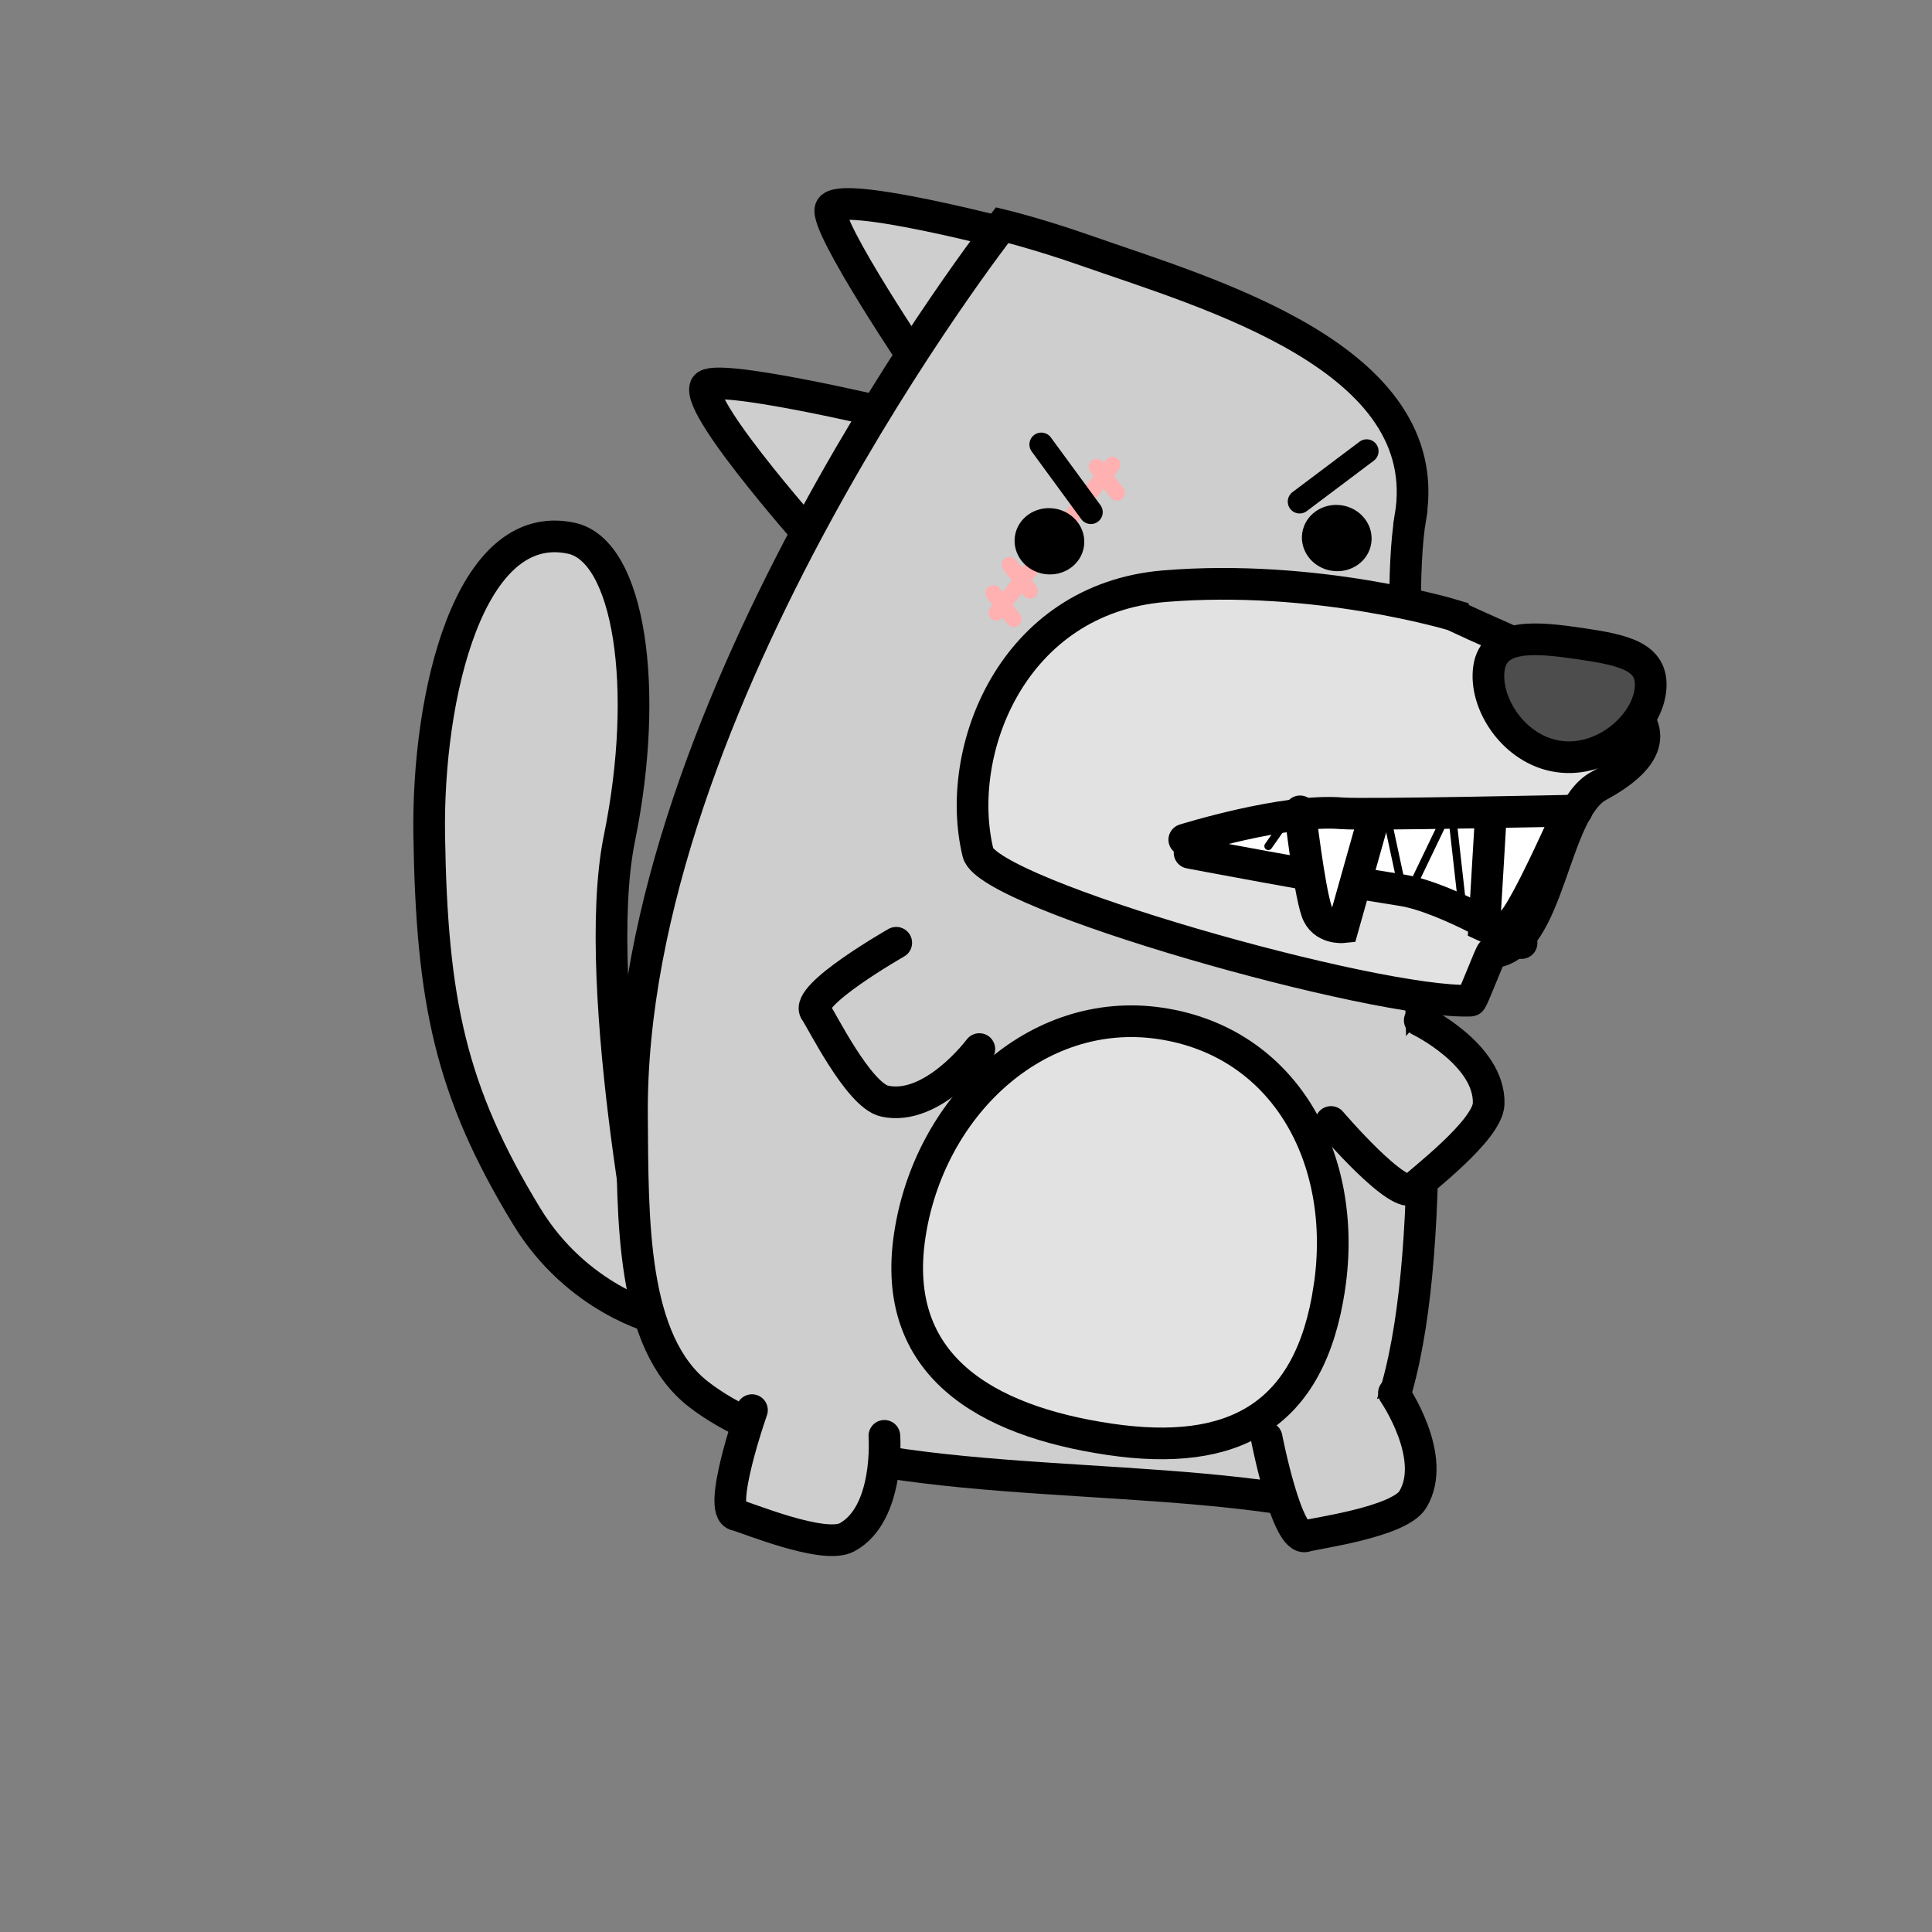 <svg version="1.1" xmlns="http://www.w3.org/2000/svg" xmlns:xlink="http://www.w3.org/1999/xlink" width="122" height="122" viewBox="0,0,122,122"><rect x="0" y="0" width="122" height="122" fill="#808080" stroke="none"/><g transform="translate(-179,-119)"><g data-paper-data="{&quot;isPaintingLayer&quot;:true}" fill-rule="nonzero" stroke-linejoin="miter" stroke-miterlimit="10" stroke-dasharray="" stroke-dashoffset="0" style="mix-blend-mode: normal"><path d="M220.478,202.26c0,0 -5.025,-1.213 -8.213,-6.444c-4.827,-7.919 -5.993,-13.602 -6.161,-24.027c-0.144,-8.874 2.528,-20.2 8.983,-18.799c3.65,0.792 4.964,9.449 3.027,18.951c-1.936,9.502 2.364,30.319 2.364,30.319z" fill="#cecece" stroke="#000000" stroke-width="2" stroke-linecap="butt"/><path d="M231.057,153.896c0,0 -8.156,-9.065 -7.505,-10.483c0.431,-0.939 11.623,1.72 11.623,1.72" fill="#cecece" stroke="#000000" stroke-width="2" stroke-linecap="round"/><path d="M237.212,142.404c0,0 -6.192,-9.165 -5.762,-10.225c0.498,-1.23 11.623,1.72 11.623,1.72" fill="#cecece" stroke="#000000" stroke-width="2" stroke-linecap="round"/><path d="M268.063,151.667c-2.104,12.452 6.967,64.198 -8.279,61.942c-12.418,-1.838 -28.68,-0.451 -36.633,-6.532c-4.331,-3.311 -4.188,-11.117 -4.243,-17.614c-0.221,-26.084 23.375,-56.246 23.375,-56.246c0,0 2.217,0.53 5.323,1.619c7.724,2.708 22.159,6.751 20.456,16.83z" fill="#cecece" stroke="#000000" stroke-width="2" stroke-linecap="butt"/><path d="M249.251,148.344l-7.322,9.346" fill="none" stroke="#ffb0b0" stroke-width="1" stroke-linecap="round"/><path d="M262.948,200.292c-1.207,8.154 -6.052,10.754 -13.894,9.593c-7.842,-1.161 -13.819,-4.675 -12.612,-12.829c1.207,-8.154 7.978,-14.593 15.82,-13.433c7.842,1.161 11.893,8.515 10.687,16.668z" fill="#e2e2e2" stroke="#000000" stroke-width="2" stroke-linecap="butt"/><path d="M270.743,157.838c7.286,3.421 16.582,6.422 9.661,10.537c-0.142,0.084 -0.289,0.168 -0.443,0.25c-2.955,1.586 -3.054,10.239 -6.745,10.519c-0.098,0.007 -1.229,3.039 -1.342,3.043c-5.985,0.24 -30.473,-6.693 -31.115,-9.334c-1.564,-6.435 2.174,-16.041 11.762,-16.836c9.587,-0.794 18.222,1.82 18.222,1.82z" fill="#e2e2e2" stroke="#000000" stroke-width="2" stroke-linecap="butt"/><path d="M254.384,172.023c0,0 3.325,-1.31 4.763,-1.427c3.681,-0.3 17.894,-0.418 17.894,-0.418l-2.909,7.945c0,0 -9.306,-2.601 -11.616,-3.551c-2.49,-1.024 -6.116,-1.137 -7.168,-1.916c-0.358,-0.265 -0.965,-0.632 -0.965,-0.632z" fill="#ffffff" stroke="#000000" stroke-width="0" stroke-linecap="butt"/><path d="M283.202,162.693c-0.327,2.209 -2.992,4.49 -5.803,4.074c-2.81,-0.416 -4.701,-3.371 -4.374,-5.58c0.327,-2.209 2.989,-1.954 5.799,-1.538c2.81,0.416 4.705,0.835 4.378,3.044z" fill="#4d4d4d" stroke="#000000" stroke-width="2" stroke-linecap="butt"/><path d="M243.089,152.858c0.169,-1.143 1.282,-1.924 2.486,-1.746c1.204,0.178 2.042,1.249 1.873,2.391c-0.169,1.143 -1.282,1.924 -2.486,1.746c-1.204,-0.178 -2.042,-1.249 -1.873,-2.391z" fill="#000000" stroke="none" stroke-width="0.5" stroke-linecap="butt"/><path d="M261.233,152.654c0.169,-1.143 1.282,-1.924 2.486,-1.746c1.204,0.178 2.042,1.249 1.873,2.391c-0.169,1.143 -1.282,1.924 -2.486,1.746c-1.204,-0.178 -2.042,-1.249 -1.873,-2.391z" fill="#000000" stroke="none" stroke-width="0.5" stroke-linecap="butt"/><path d="M254.118,172.85c0,0 8.007,1.53 13.368,2.359c2.905,0.45 7.595,3.342 7.595,3.342" fill="none" stroke="#000000" stroke-width="2" stroke-linecap="round"/><path d="M265.599,171.19l-1.792,6.36c0,0 -1.275,0.131 -1.666,-1.016c-0.475,-1.394 -1.048,-6.301 -1.048,-6.301" data-paper-data="{&quot;index&quot;:null}" fill="#ffffff" stroke="#000000" stroke-width="2" stroke-linecap="round"/><path d="M277.63,171.217c0,0 -2.091,4.684 -2.996,5.844c-0.745,0.954 -1.906,0.41 -1.906,0.41l0.392,-6.597" fill="#ffffff" stroke="#000000" stroke-width="2" stroke-linecap="round"/><path d="M243.014,158.092l-1.284,-1.64" fill="none" stroke="#ffb0b0" stroke-width="1" stroke-linecap="round"/><path d="M244.041,156.311l-1.284,-1.64" fill="none" stroke="#ffb0b0" stroke-width="1" stroke-linecap="round"/><path d="M248.255,148.478l1.284,1.64" fill="none" stroke="#ffb0b0" stroke-width="1" stroke-linecap="round"/><path d="M253.784,172.026c0,0 6.28,-1.968 9.935,-1.669c1.468,0.12 14.846,-0.173 14.846,-0.173" fill="none" stroke="#000000" stroke-width="2" stroke-linecap="round"/><path d="M244.754,147.067l3.13,4.274" fill="none" stroke="#000000" stroke-width="1.5" stroke-linecap="round"/><path d="M265.302,147.491l-4.234,3.184" data-paper-data="{&quot;index&quot;:null}" fill="none" stroke="#000000" stroke-width="1.5" stroke-linecap="round"/><path d="M267.522,174.978l-0.77,-3.58" fill="none" stroke="#000000" stroke-width="0.5" stroke-linecap="round"/><path d="M268.27,174.8l1.878,-3.91" fill="none" stroke="#000000" stroke-width="0.5" stroke-linecap="round"/><path d="M271.296,175.825l-0.561,-4.993" fill="none" stroke="#000000" stroke-width="0.5" stroke-linecap="round"/><path d="M259.09,172.43l0.733,-1.047" fill="none" stroke="#000000" stroke-width="0.5" stroke-linecap="round"/><path d="M234.846,209.67c0,0 0.368,4.92 -2.36,6.405c-1.484,0.808 -6.464,-1.302 -6.99,-1.404c-1.254,-0.244 0.988,-6.626 0.988,-6.626" fill="#cecece" stroke="#000000" stroke-width="2" stroke-linecap="round"/><path d="M267.021,206.964c0,0 2.801,4.061 1.196,6.721c-0.873,1.446 -6.238,2.139 -6.743,2.316c-1.205,0.423 -2.492,-6.218 -2.492,-6.218" fill="#cecece" stroke="#000000" stroke-width="2" stroke-linecap="round"/><path d="M240.843,185.245c0,0 -2.949,3.955 -5.983,3.287c-1.65,-0.363 -4.026,-5.223 -4.356,-5.645c-0.787,-1.006 5.091,-4.354 5.091,-4.354" fill="#cecece" stroke="#000000" stroke-width="2" stroke-linecap="round"/><path d="M268.652,183.434c0,0 4.439,2.153 4.353,5.258c-0.047,1.689 -4.373,4.936 -4.725,5.339c-0.84,0.962 -5.233,-4.182 -5.233,-4.182" fill="#cecece" stroke="#000000" stroke-width="2" stroke-linecap="round"/><path d="M179,241v-122h122v122z" fill="none" stroke="none" stroke-width="none" stroke-linecap="butt"/></g></g></svg>